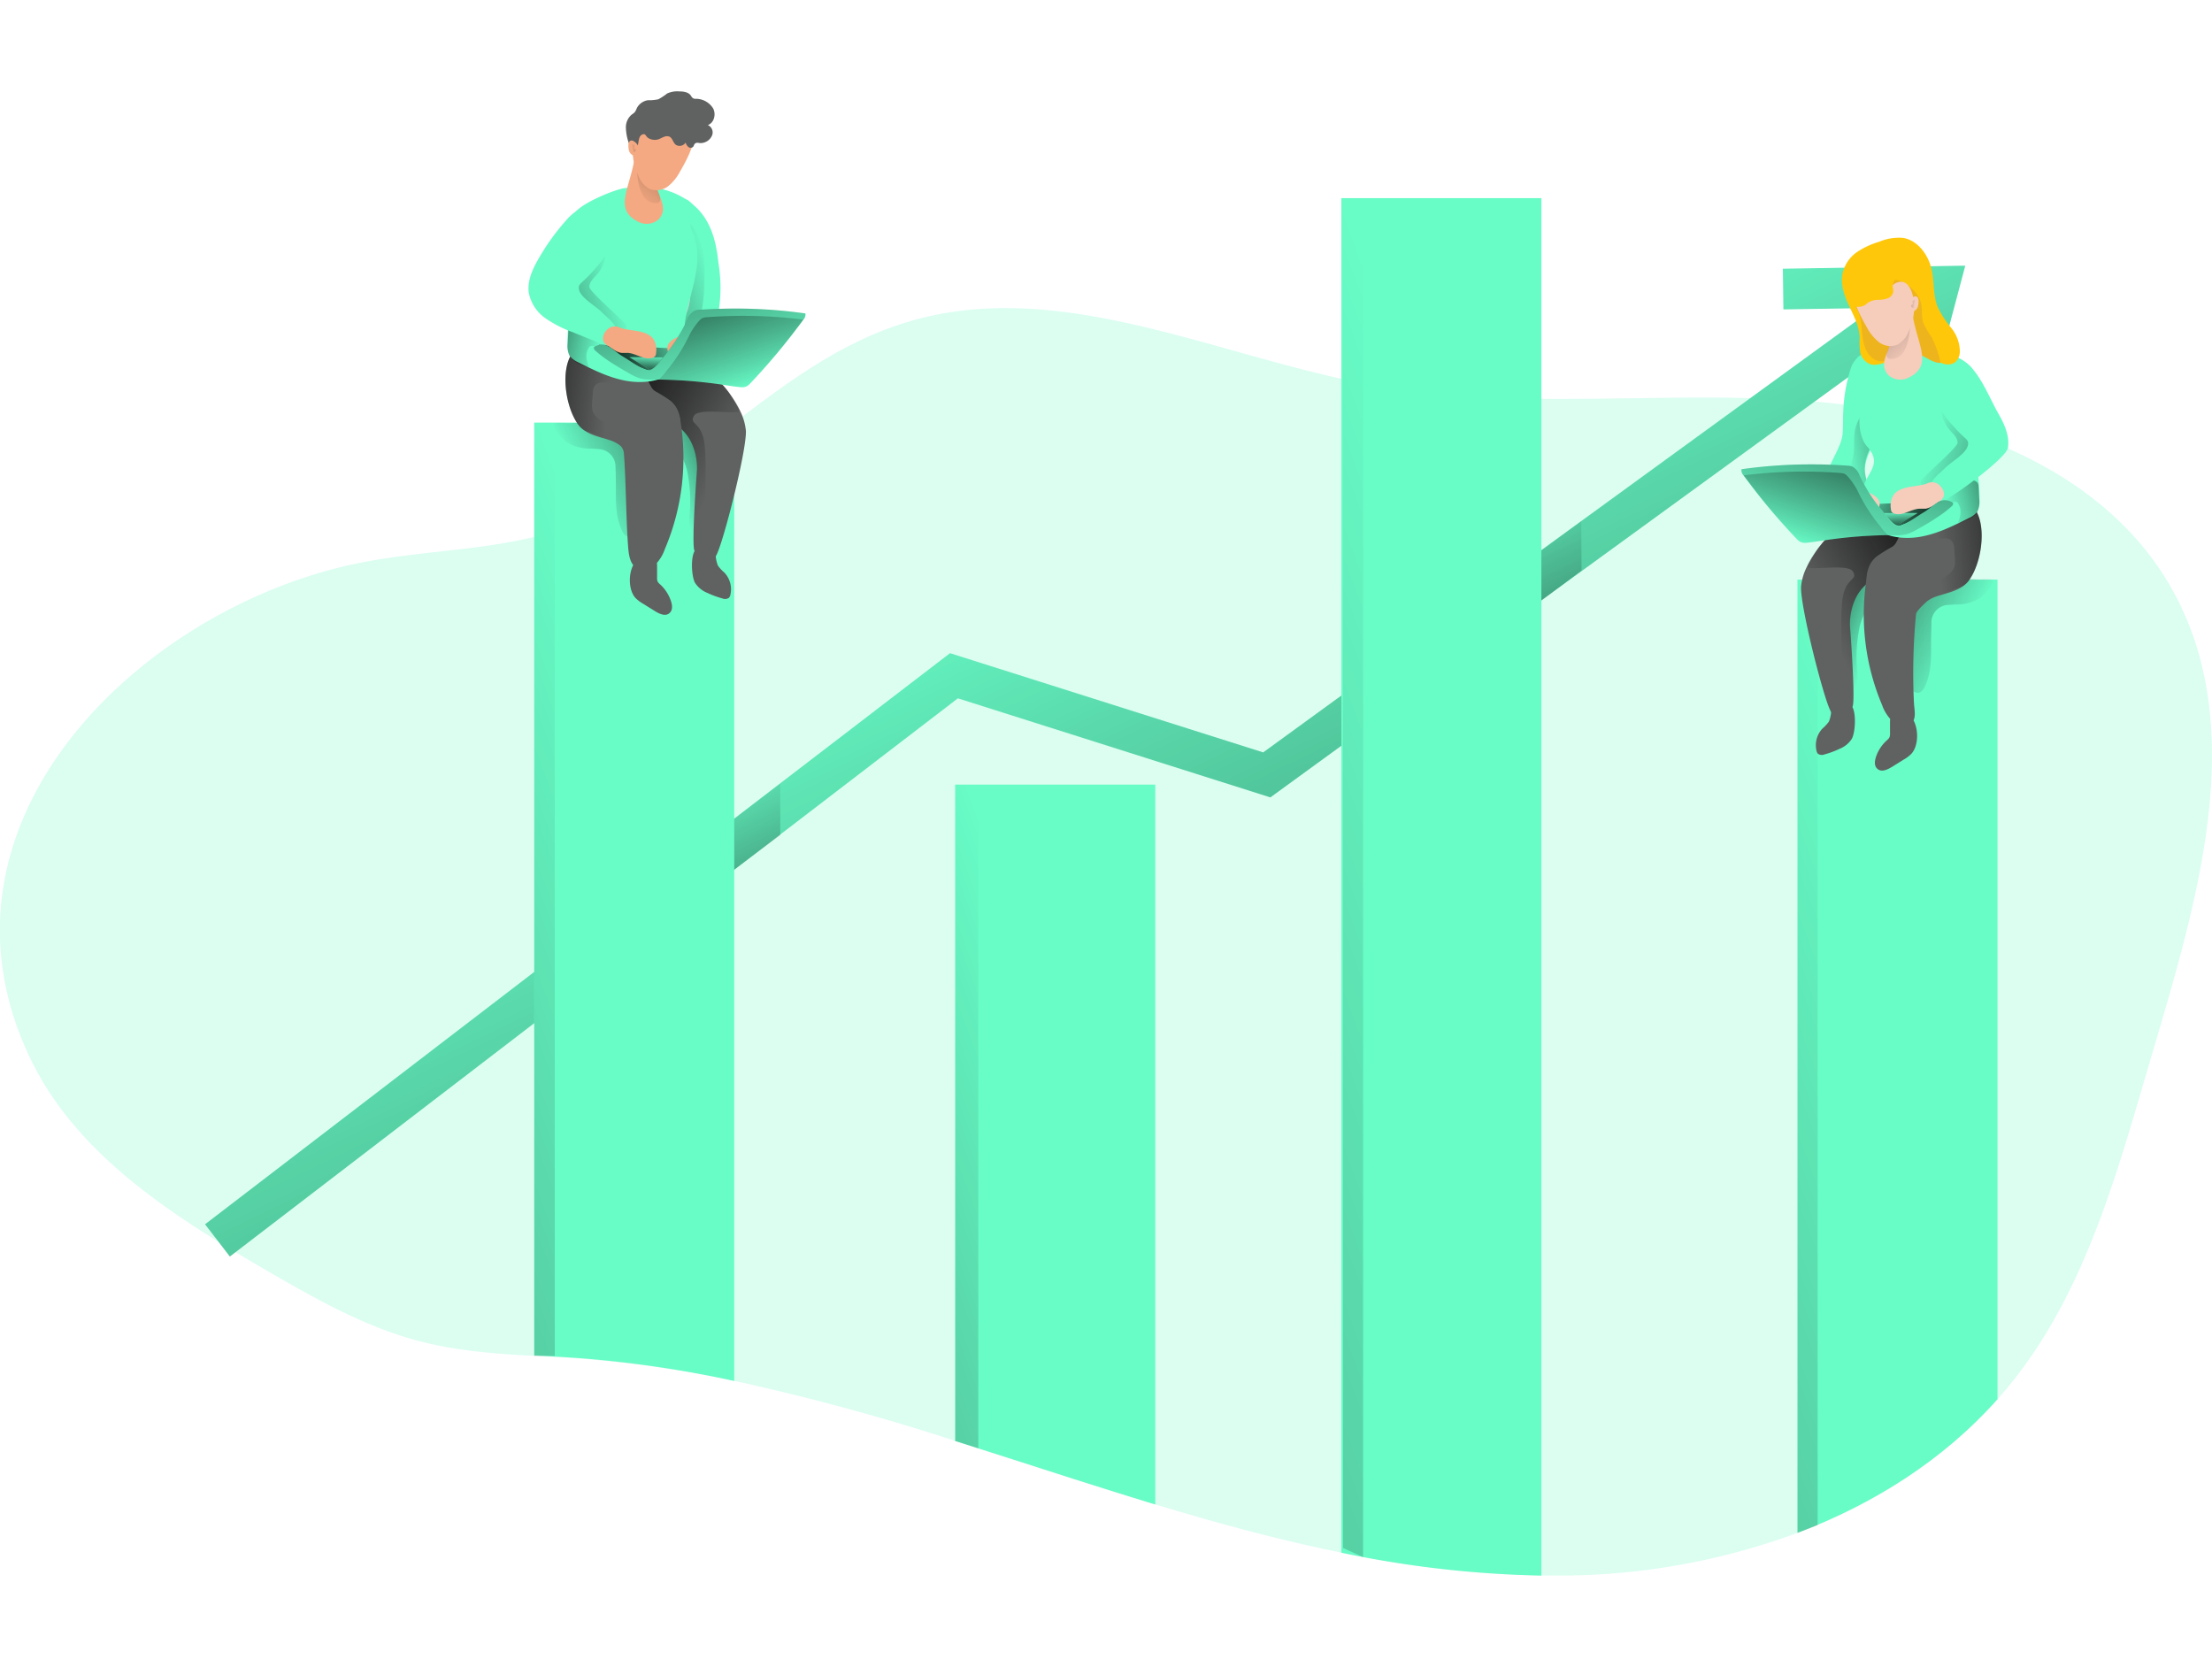 <svg id="Layer_1" data-name="Layer 1" xmlns="http://www.w3.org/2000/svg" xmlns:xlink="http://www.w3.org/1999/xlink" viewBox="0 0 504.26 338.3" width="406" height="306" class="illustration"><defs><linearGradient id="linear-gradient" x1="224.56" y1="101.33" x2="394.18" y2="455.34" gradientUnits="userSpaceOnUse"><stop offset="0" stop-color="#010101" stop-opacity="0"></stop><stop offset="0.95" stop-color="#010101"></stop></linearGradient><linearGradient id="linear-gradient-2" x1="162.17" y1="159.44" x2="205.26" y2="249.39" xlink:href="#linear-gradient"></linearGradient><linearGradient id="linear-gradient-3" x1="344.96" y1="99.71" x2="386.86" y2="187.17" xlink:href="#linear-gradient"></linearGradient><linearGradient id="linear-gradient-4" x1="212.11" y1="103.46" x2="173.18" y2="123.46" gradientTransform="translate(-24.69 -12.9) rotate(9.05)" xlink:href="#linear-gradient"></linearGradient><linearGradient id="linear-gradient-5" x1="158.91" y1="169.41" x2="181.86" y2="159.84" xlink:href="#linear-gradient"></linearGradient><linearGradient id="linear-gradient-6" x1="138.32" y1="169.9" x2="183.33" y2="147.83" xlink:href="#linear-gradient"></linearGradient><linearGradient id="linear-gradient-7" x1="170.03" y1="167.31" x2="135.68" y2="148.39" xlink:href="#linear-gradient"></linearGradient><linearGradient id="linear-gradient-8" x1="144.6" y1="150.81" x2="116.44" y2="147.87" xlink:href="#linear-gradient"></linearGradient><linearGradient id="linear-gradient-9" x1="146.37" y1="123.34" x2="106.65" y2="136.24" xlink:href="#linear-gradient"></linearGradient><linearGradient id="linear-gradient-10" x1="142.61" y1="138.94" x2="119.49" y2="133.57" xlink:href="#linear-gradient"></linearGradient><linearGradient id="linear-gradient-11" x1="163.72" y1="134.03" x2="142.27" y2="143.67" xlink:href="#linear-gradient"></linearGradient><linearGradient id="linear-gradient-12" x1="153.19" y1="139.94" x2="152.81" y2="145.65" xlink:href="#linear-gradient"></linearGradient><linearGradient id="linear-gradient-13" x1="150.37" y1="104.75" x2="178.25" y2="70.78" xlink:href="#linear-gradient"></linearGradient><linearGradient id="linear-gradient-14" x1="170.35" y1="149.59" x2="147.03" y2="79.4" xlink:href="#linear-gradient"></linearGradient><linearGradient id="linear-gradient-15" x1="175.48" y1="147.84" x2="154.68" y2="85.22" xlink:href="#linear-gradient"></linearGradient><linearGradient id="linear-gradient-16" x1="149.9" y1="92.89" x2="155.2" y2="92.16" xlink:href="#linear-gradient"></linearGradient><linearGradient id="linear-gradient-17" x1="157.71" y1="169.56" x2="-274.59" y2="328.74" xlink:href="#linear-gradient"></linearGradient><linearGradient id="linear-gradient-18" x1="245.1" y1="224.53" x2="-69.42" y2="340.34" xlink:href="#linear-gradient"></linearGradient><linearGradient id="linear-gradient-19" x1="356.56" y1="161.32" x2="-258.32" y2="387.73" xlink:href="#linear-gradient"></linearGradient><linearGradient id="linear-gradient-20" x1="446.02" y1="206.64" x2="5.49" y2="368.84" xlink:href="#linear-gradient"></linearGradient><linearGradient id="linear-gradient-21" x1="426.62" y1="161.76" x2="453.81" y2="157.27" xlink:href="#linear-gradient"></linearGradient><linearGradient id="linear-gradient-22" x1="-110.06" y1="204.93" x2="-87.12" y2="195.37" gradientTransform="matrix(-1, 0, 0, 1, 323.34, 0)" xlink:href="#linear-gradient"></linearGradient><linearGradient id="linear-gradient-23" x1="-130.66" y1="205.42" x2="-85.65" y2="183.35" gradientTransform="matrix(-1, 0, 0, 1, 323.34, 0)" xlink:href="#linear-gradient"></linearGradient><linearGradient id="linear-gradient-24" x1="-98.95" y1="202.83" x2="-133.3" y2="183.92" gradientTransform="matrix(-1, 0, 0, 1, 323.34, 0)" xlink:href="#linear-gradient"></linearGradient><linearGradient id="linear-gradient-25" x1="-124.38" y1="186.33" x2="-152.54" y2="183.4" gradientTransform="matrix(-1, 0, 0, 1, 323.34, 0)" xlink:href="#linear-gradient"></linearGradient><linearGradient id="linear-gradient-26" x1="-122.61" y1="158.87" x2="-162.33" y2="171.77" gradientTransform="matrix(-1, 0, 0, 1, 323.34, 0)" xlink:href="#linear-gradient"></linearGradient><linearGradient id="linear-gradient-27" x1="-126.37" y1="174.46" x2="-149.49" y2="169.1" gradientTransform="matrix(-1, 0, 0, 1, 323.34, 0)" xlink:href="#linear-gradient"></linearGradient><linearGradient id="linear-gradient-28" x1="-105.26" y1="169.55" x2="-126.71" y2="179.19" gradientTransform="matrix(-1, 0, 0, 1, 323.34, 0)" xlink:href="#linear-gradient"></linearGradient><linearGradient id="linear-gradient-29" x1="-115.79" y1="175.46" x2="-116.17" y2="181.17" gradientTransform="matrix(-1, 0, 0, 1, 323.34, 0)" xlink:href="#linear-gradient"></linearGradient><linearGradient id="linear-gradient-30" x1="-118.61" y1="140.28" x2="-90.73" y2="106.3" gradientTransform="matrix(-1, 0, 0, 1, 323.34, 0)" xlink:href="#linear-gradient"></linearGradient><linearGradient id="linear-gradient-31" x1="-98.63" y1="185.12" x2="-121.95" y2="114.93" gradientTransform="matrix(-1, 0, 0, 1, 323.34, 0)" xlink:href="#linear-gradient"></linearGradient><linearGradient id="linear-gradient-32" x1="-93.5" y1="183.36" x2="-114.3" y2="120.75" gradientTransform="matrix(-1, 0, 0, 1, 323.34, 0)" xlink:href="#linear-gradient"></linearGradient><linearGradient id="linear-gradient-33" x1="-119.08" y1="128.42" x2="-113.78" y2="127.68" gradientTransform="matrix(-1, 0, 0, 1, 323.34, 0)" xlink:href="#linear-gradient"></linearGradient></defs><title>Career 3</title><path d="M496.71,298.53c-7.69,26-14.68,53.14-31.33,74.58-1.33,1.73-2.72,3.39-4.17,5C448.92,391.92,433,402,415.61,408.57a156.66,156.66,0,0,1-52.27,9.73c-2,0-4.07,0-6.11,0a243.16,243.16,0,0,1-45.6-5.22c-14.27-2.9-28.42-6.76-42.42-11q-9.36-2.87-18.62-5.83c-9-2.88-18-5.81-27-8.65a520.51,520.51,0,0,0-50.39-13.69,263.07,263.07,0,0,0-34.48-5c-3.67-.28-7.41-.47-11.12-.68-8.59-.47-17.14-1.09-25.48-3.19-12.67-3.18-24.19-9.73-35.5-16.28-21.13-12.29-43.19-26.16-53.81-48.22-26-54.06,25.39-103.06,74.94-113.07,13.44-2.69,26.85-2.78,39.85-5.93a70.35,70.35,0,0,0,12.7-4.35c9.89-4.52,18.66-10.82,27.31-17.37,14.09-10.69,27.74-22,45-27.24,32.31-9.86,65.74,5.5,99,12.91,3,.68,6,1.27,9,1.79a223.23,223.23,0,0,0,36.61,2.78c20.26.19,40.68-1.05,60.92.5,32.47,2.5,67.34,14.76,83.07,43.28C518.58,225.29,506.87,264.06,496.71,298.53Z" transform="translate(-5.85 -80.02)" fill="#68fcc7" opacity="0.24" style="isolation: isolate;"></path><polygon points="448.01 39.7 446.04 47.12 437.67 78.66 428.68 76.31 434.08 55.83 289.6 160.89 218.36 138.31 52.4 265.56 46.75 258.21 216.57 128.02 287.96 150.64 427.29 49.31 406.56 49.65 406.43 40.38 447.02 39.7 448.01 39.7" fill="#68fcc7"></polygon><polygon points="448.01 39.7 446.04 47.12 437.67 78.66 428.68 76.31 434.08 55.83 289.6 160.89 218.36 138.31 52.4 265.56 46.75 258.21 216.57 128.02 287.96 150.64 427.29 49.31 406.56 49.65 406.43 40.38 447.02 39.7 448.01 39.7" fill="url(#linear-gradient)"></polygon><polygon points="177.85 157.74 177.88 169.47 157.73 184.62 162.38 169.63 177.85 157.74" fill="url(#linear-gradient-2)"></polygon><polygon points="360.47 97.93 360.54 109.16 340.39 124.31 345.05 109.33 360.47 97.93" fill="url(#linear-gradient-3)"></polygon><path d="M173.23,155.48V373.94a260,260,0,0,0-34.48-5.14c-3.67-.28-7.41-.47-11.12-.69V155.48Z" transform="translate(-5.85 -80.02)" fill="#68fcc7"></path><path d="M269.21,238V402.11q-9.36-2.87-18.62-5.83c-9-2.88-18-5.81-27-8.65V238Z" transform="translate(-5.85 -80.02)" fill="#68fcc7"></path><path d="M357.23,104.31v314a243.16,243.16,0,0,1-45.6-5.22V104.31Z" transform="translate(-5.85 -80.02)" fill="#68fcc7"></path><path d="M461.21,191.27V378.11C448.92,391.92,433,402,415.61,408.57V191.27Z" transform="translate(-5.85 -80.02)" fill="#68fcc7"></path><path d="M164.17,106.07c4.67,4.13,5.11,10.41,5.5,13.28a34.06,34.06,0,0,1,0,10.76,18,18,0,0,1-4.78,9.5,1.92,1.92,0,0,1-.7.5,2,2,0,0,1-1.7-.56,5.65,5.65,0,0,1-1.91-2c-1-2.08.63-4.35,1.56-6.45,2-4.42.91-9.54-.49-14.16-.64-2.11-2.66-12.7.17-12.38C162.76,104.66,162.74,104.81,164.17,106.07Z" transform="translate(-5.85 -80.02)" fill="#68fcc7"></path><path d="M163.05,109.87c4,4.81,3.41,11.09,3.34,14a34,34,0,0,1-1.73,10.61,18,18,0,0,1-6.22,8.64,1.86,1.86,0,0,1-.77.38,2,2,0,0,1-1.59-.82,5.67,5.67,0,0,1-1.57-2.28c-.63-2.21,1.31-4.21,2.56-6.13,2.62-4.05,2.4-9.28,1.74-14.06-.3-2.18-.63-13,2.11-12.2C161.87,108.25,161.83,108.39,163.05,109.87Z" transform="translate(-5.85 -80.02)" fill="url(#linear-gradient-4)"></path><path d="M163,177c-.07,1.31-.14,2.75.66,3.8,2.07-1.24,2.69-3.92,3-6.31a52.4,52.4,0,0,0-.4-14.26,6.33,6.33,0,0,0-.65-2.18,5.85,5.85,0,0,0-2.71-2.16,4.45,4.45,0,0,0-2.15-.56,1.81,1.81,0,0,0-1.69,1.23,2.94,2.94,0,0,0,.15,1.37,19.26,19.26,0,0,0,1.62,4.59,13.23,13.23,0,0,1,1.63,3.8A33.89,33.89,0,0,1,163,177Z" transform="translate(-5.85 -80.02)" fill="url(#linear-gradient-5)"></path><path d="M134.72,159.71a9.91,9.91,0,0,0,5.48,1.69c.71,0,1.42.07,2.14.11a4,4,0,0,1,3.82,3.8q.09,2.22.09,4.44c0,3.54-.13,7.24,1.43,10.42.33.66.85,1.37,1.59,1.38a1.7,1.7,0,0,0,1.08-.44,5.45,5.45,0,0,0,1.86-3.08,14.94,14.94,0,0,0,.32-3.66c0-4.69-.41-9.48-2.24-13.8a9.41,9.41,0,0,0-.71-1.42,8.27,8.27,0,0,0-5.08-3.38,20.19,20.19,0,0,0-6.21-.33c-1,.07-2,.15-3,.2-.55,0-2.62-.28-3,0C131.51,156.32,134.14,159.26,134.72,159.71Z" transform="translate(-5.85 -80.02)" fill="url(#linear-gradient-6)"></path><path d="M175.89,157.35c.21,4.67-5.75,27.87-7,28.73-1.08.74-3-.24-4.14-.92l-.52-.38c-.87-.64.52-18.47.52-18.47s.44-6.05-3.8-9.58c-4.72-3.92-10.13-7.53-9.76-10.31a1.82,1.82,0,0,1,.5-1.12c2.38-2.84,15.91-.68,18.75,1.42l.15.1a.1.1,0,0,1,0,.06c.07.06.16.18.31.34s.56.68.93,1.14a34.79,34.79,0,0,1,2.69,4.36A12.81,12.81,0,0,1,175.89,157.35Z" transform="translate(-5.85 -80.02)" fill="#606161"></path><path d="M174.5,152.72c0,1.2-9.3-.81-10.44,1.2s1.39,1.21,2.28,5.66,0,22.83-1,24.77a2.27,2.27,0,0,1-.65.81l-.52-.38c-.87-.64.52-18.47.52-18.47s.44-6.05-3.8-9.58c0,0,.65-4-2.28-6.3a35.29,35.29,0,0,0-7.48-4,36.54,36.54,0,0,1,10.94-1.73,21.87,21.87,0,0,1,8.31,2l.15.1a.1.1,0,0,1,0,.06c.07.06.16.18.31.34s.56.68.93,1.14C173,149.88,174.5,152,174.5,152.72Z" transform="translate(-5.85 -80.02)" fill="url(#linear-gradient-7)"></path><path d="M157.41,184.32a9.46,9.46,0,0,1-2.34,3.71,3.65,3.65,0,0,1-4.11.59c-1.46-.9-1.73-2.82-1.89-4.48-.49-5.81-.52-15.91-1-21.72a2.56,2.56,0,0,0-.83-1.7l0,0a7.74,7.74,0,0,0-2.47-1.27c-1.76-.59-4-1-5.6-2.13a5.41,5.41,0,0,1-1.51-1.39c-2.9-4-4-12.08-1.57-15.94a4.17,4.17,0,0,1,3.18-2.16c4.2-.53,11.77,2.22,13.53,6a18.37,18.37,0,0,0,1.6,3.68c1.4,1.94,4.14,2.53,5.5,4.51a8.24,8.24,0,0,1,1.12,3.4A53,53,0,0,1,157.41,184.32Z" transform="translate(-5.85 -80.02)" fill="#606161"></path><path d="M148,159.33a2,2,0,0,1-.06,1.79c-.25-.12-.46-.28-.71-.4l0,0c-.81-.43-1.64-.87-2.47-1.27-1.18-.52-2.41-1-3.65-1.45-.65-.22-1.3-.43-1.95-.68a5.41,5.41,0,0,1-1.51-1.39c-2.9-4-4-12.08-1.57-15.94a19.34,19.34,0,0,1,6.76,2.25c1.27.62,2.53,1.21,3.74,1.92.8.46,2.44,1.14,1.17,2-1.73,1.2-5-.93-6.36,1a3,3,0,0,0-.37,1.45c-.06.74-.13,1.51-.19,2.29a5.59,5.59,0,0,0,.13,2,4.56,4.56,0,0,0,1.79,2,46.07,46.07,0,0,1,4.14,2.88A4.67,4.67,0,0,1,148,159.33Z" transform="translate(-5.85 -80.02)" fill="url(#linear-gradient-8)"></path><path d="M150.76,195.5a8.75,8.75,0,0,0,1.73,1.29l2.7,1.68c1,.61,2.26,1.2,3.17.52s.76-1.87.44-2.84a9,9,0,0,0-2.45-3.78,2.36,2.36,0,0,1-.59-.67,2.16,2.16,0,0,1-.12-.88l0-2.78c0-2.81-3.87-2.31-5.09-.64C149.06,189.45,149,193.62,150.76,195.5Z" transform="translate(-5.85 -80.02)" fill="#606161"></path><path d="M164.29,192a6,6,0,0,0,2.8,2.29,20.05,20.05,0,0,0,3.42,1.26,1.58,1.58,0,0,0,1.49-.12,1.43,1.43,0,0,0,.36-.74,5.53,5.53,0,0,0-1.36-5,9.07,9.07,0,0,1-1.49-1.61A7.45,7.45,0,0,1,169,185c-.22-2.32-3.92-1.72-4.82-.21S163.5,190.57,164.29,192Z" transform="translate(-5.85 -80.02)" fill="#606161"></path><path d="M135.19,137.71a4.65,4.65,0,0,0,.65,2.71,5,5,0,0,0,1.84,1.31c3.44,1.73,6.94,3.48,10.72,4.19s7.95.27,11-2a6.64,6.64,0,0,0,2.41-3.18c.49-1.56.16-3.24.08-4.88-.21-4.07,1.15-8,2.1-12s1.45-8.32-.35-12c-1.42-2.88,1.63-5.3-1.06-7.06-3.78-2.48-8.22-3.68-14.41-2.76-2.4.36-10.59,3.73-11.47,6s1.7,4.56,1.4,7C137.18,122.42,135.19,130.2,135.19,137.71Z" transform="translate(-5.85 -80.02)" fill="#68fcc7"></path><path d="M140.21,124.53c0-1.14,1-2,1.76-2.84a8.23,8.23,0,0,0,1.95-5.84c-.07-1.2-.87-2.69-2-2.44a2.16,2.16,0,0,0-.77.39,14.06,14.06,0,0,0-5.56,7.75,7.4,7.4,0,0,0-.24,3.46,8,8,0,0,0,2.55,3.92,21.61,21.61,0,0,0,8,4.8c.79.26,3.22,1.06,2.68-.47C148.25,132.4,140.17,125.64,140.21,124.53Z" transform="translate(-5.85 -80.02)" fill="url(#linear-gradient-9)"></path><path d="M140.09,138.4a.9.9,0,0,1,.31-.33A1.05,1.05,0,0,1,141,138a19.14,19.14,0,0,0,3.55,0,2.3,2.3,0,0,0,1.07-.28.84.84,0,0,0,.36-1c-.16-.35-.59-.46-1-.55a15.71,15.71,0,0,1-3.76-1.38,20,20,0,0,0-3.26-1.58c-.9-.26-2.14-.16-2.45.73a2,2,0,0,0-.1.64l-.13,2.7a5.73,5.73,0,0,0,.37,2.94,5.81,5.81,0,0,0,3.24,2.33,1.87,1.87,0,0,0,1.22.18C139.54,141.36,139.17,139.84,140.09,138.4Z" transform="translate(-5.85 -80.02)" fill="url(#linear-gradient-10)"></path><path d="M142.37,137.76l15.64.74.78.24s-1.52,5.22-4.3,5S142.37,137.76,142.37,137.76Z" transform="translate(-5.85 -80.02)" fill="url(#linear-gradient-11)"></path><path d="M149.33,140.56l7.63.05s-1.62,2.66-3,2.81Z" transform="translate(-5.85 -80.02)" fill="#68fcc7"></path><path d="M149.33,140.56l7.63.05s-1.62,2.66-3,2.81Z" transform="translate(-5.85 -80.02)" fill="url(#linear-gradient-12)"></path><path d="M135.24,109a52.31,52.31,0,0,0-6.71,9.28c-1.34,2.35-2.53,5-2.12,7.67a9.25,9.25,0,0,0,3.8,5.75,27.14,27.14,0,0,0,6.28,3.2l6.61,2.68a3.73,3.73,0,0,0,1.56.38c1.69-.09,2.39-2.41,1.7-3.95s-2.18-2.53-3.35-3.74-4.59-3.13-5.1-4.92a2,2,0,0,1-.07-1,2.12,2.12,0,0,1,.67-.85c3.68-3.38,8.79-9.36,7.75-14.45C145,102.74,138.13,105.78,135.24,109Z" transform="translate(-5.85 -80.02)" fill="#68fcc7"></path><path d="M151.34,109.69a4.15,4.15,0,0,0,4.5-.41,3.37,3.37,0,0,0,1.11-2c.33-2.21-1.54-4.27-1.37-6.5.08-1.12.66-2.25.26-3.29-.33-.89-5.3-2.34-5.48-1.4C149.09,102.66,145.92,107,151.34,109.69Z" transform="translate(-5.85 -80.02)" fill="#f4a982"></path><path d="M151.07,96.39s-.52,9.68,4.7,9c0,0,.82-.11.57-1.31s-1.25-2.42-1.2-3.48S151.07,96.39,151.07,96.39Z" transform="translate(-5.85 -80.02)" fill="url(#linear-gradient-13)"></path><path d="M164.09,90.38c-.31,2.78-2.1,5.93-3.22,7.87a10.62,10.62,0,0,1-2.75,3.37,4.37,4.37,0,0,1-4.14.62,5.7,5.7,0,0,1-2.59-3,13.38,13.38,0,0,1-1.3-6.18c.13-2.22,1.18-6.45,4.33-4.85.65.34,1.08,1,1.7,1.36a2.86,2.86,0,0,0,2.93.16c.34-.19.71-.47,1.08-.34a1.42,1.42,0,0,1,.47.31,2.24,2.24,0,0,0,2.65,0A1.28,1.28,0,0,0,164.09,90.38Z" transform="translate(-5.85 -80.02)" fill="#f4a982"></path><path d="M154.88,136.56a4.85,4.85,0,0,1,.53,3.1,1.43,1.43,0,0,1-.15.59,1.14,1.14,0,0,1-.63.44c-1.86.64-3.73-1-5.7-1.11a14.42,14.42,0,0,1-1.47,0,4.52,4.52,0,0,1-1.73-.75c-.57-.35-1.12-.72-1.66-1.11-1.32-.95-.75-2.65.33-3.56a2.49,2.49,0,0,1,2.87-.28C149.57,134.67,153.39,134.28,154.88,136.56Z" transform="translate(-5.85 -80.02)" fill="#f4a982"></path><path d="M166.61,136.89a1.25,1.25,0,0,1,.45.49,1.19,1.19,0,0,1,.05.65,7.4,7.4,0,0,1-1.36,3.52,2,2,0,0,1-1.27.95c-1,.14-1.66-.86-2.56-1.23s-2.09-.06-2.93-.62a2.74,2.74,0,0,1-1-2.15c-.11-1.61,2.42-2.7,3.79-3C163.42,135.05,165.34,136,166.61,136.89Z" transform="translate(-5.85 -80.02)" fill="#f4a982"></path><path d="M162.56,132a3.72,3.72,0,0,1,1.65-2,3.16,3.16,0,0,1,1.06-.19,112,112,0,0,1,24.21.8A1.68,1.68,0,0,1,189,132a149.06,149.06,0,0,1-12.11,14.54,3.23,3.23,0,0,1-.93.72,3,3,0,0,1-1.51.12c-1.3-.13-2.58-.34-3.87-.54a106.94,106.94,0,0,0-15.37-1.18,12.07,12.07,0,0,1-3.55-.34,11.43,11.43,0,0,1-2.4-1.13,43.35,43.35,0,0,1-7.67-5.14c-.18-.16-.38-.37-.34-.61s.28-.38.5-.47c2.53-1,3.74,1.05,6.08,2.42,1.43.85,3.83,2.63,5.41,3.1s3.21-2.19,4.05-3.21A36.75,36.75,0,0,0,162.56,132Z" transform="translate(-5.85 -80.02)" fill="#68fcc7"></path><path d="M189,132c-.44.55-.87,1.14-1.3,1.7a130.87,130.87,0,0,1-10.81,12.82,3.61,3.61,0,0,1-.93.74,3.65,3.65,0,0,1-1.51.12c-1.3-.12-2.6-.37-3.9-.55A98,98,0,0,0,156,145.67a7.13,7.13,0,0,0-.8,0c-.49,0-1,0-1.45,0a7.85,7.85,0,0,1-2.1-.31,11.78,11.78,0,0,1-2.41-1.14c-1.73-1-3.49-2-5.13-3.15a22.06,22.06,0,0,1-2.53-2,.74.74,0,0,1-.34-.62c0-.24.27-.37.49-.46,2.53-1,3.28.65,5.6,2,1.42.84,4.33,3,5.9,3.48s3.21-2.18,4-3.2a37.41,37.41,0,0,0,5.31-8.28,3.62,3.62,0,0,1,1.64-2,3,3,0,0,1,1-.22,115.4,115.4,0,0,1,24.22.81A1.73,1.73,0,0,1,189,132Z" transform="translate(-5.85 -80.02)" fill="url(#linear-gradient-14)"></path><path d="M189,132a167.84,167.84,0,0,1-12.1,14.53,3.61,3.61,0,0,1-.93.74,3.65,3.65,0,0,1-1.51.12c-1.3-.12-2.6-.37-3.9-.55A98,98,0,0,0,156,145.67a10.88,10.88,0,0,0,1.79-2,38.44,38.44,0,0,0,5.29-8.28c.37-.81,2.09-3.41,2.93-3.75a3.87,3.87,0,0,1,1.05-.19A110.06,110.06,0,0,1,189,132Z" transform="translate(-5.85 -80.02)" fill="url(#linear-gradient-15)"></path><path d="M167.21,87.65c1.45-.49,1.94-2.53,1.17-3.86a4.64,4.64,0,0,0-3.86-2.13,1.08,1.08,0,0,1-.77-.19,1.93,1.93,0,0,1-.38-.49c-.52-.83-1.66-1-2.65-1a5.55,5.55,0,0,0-2.78.47,14.2,14.2,0,0,1-2,1.32,10.06,10.06,0,0,1-2.41.22,3.44,3.44,0,0,0-2.5,1.79,3.74,3.74,0,0,1-.53,1,6.89,6.89,0,0,1-.65.49,3.77,3.77,0,0,0-1.32,2.91,11.46,11.46,0,0,0,.55,3.24,1.24,1.24,0,0,0,.28.56c.34.28,1.5,1.13,1.72.76.43-.77.21-2.46,1.1-2.89s.79.34,1.47.77a2.85,2.85,0,0,0,2.38.25c.4-.16.78-.37,1.18-.53a1.68,1.68,0,0,1,1.23-.06c.74.34.84,1.39,1.49,1.88a1.64,1.64,0,0,0,2.22-.52,1.93,1.93,0,0,0,.62,1,.81.81,0,0,0,1.11-.06c.15-.19.19-.5.37-.68a1,1,0,0,1,.68-.22,2.6,2.6,0,0,0,1.27,0,2.85,2.85,0,0,0,2-1.73A1.83,1.83,0,0,0,167.21,87.65Z" transform="translate(-5.85 -80.02)" fill="#606161"></path><path d="M150.16,91.25a.77.77,0,0,0-.42-.08.69.69,0,0,0-.51.4,1.54,1.54,0,0,0-.13.67,4.27,4.27,0,0,0,.09,1,1.69,1.69,0,0,0,1.12,1.37,1.11,1.11,0,0,0,1.27-.77A2.58,2.58,0,0,0,150.16,91.25Z" transform="translate(-5.85 -80.02)" fill="#f4a982"></path><path d="M150.45,93c-.1-.18,0-.39,0-.59s-.27-.38-.55-.5c0,0-.06,0-.08.06a1.56,1.56,0,0,0-.13,1.3,1,1,0,0,0,.22.43.52.52,0,0,0,.45.16.6.6,0,0,0,.4-.43C150.81,93.09,150.58,93.21,150.45,93Z" transform="translate(-5.85 -80.02)" fill="url(#linear-gradient-16)"></path><rect x="121.79" y="75.65" width="4.68" height="212.56" fill="url(#linear-gradient-17)"></rect><polygon points="217.77 307.6 223.02 309.29 223.02 157.96 217.77 157.96 217.77 307.6" fill="url(#linear-gradient-18)"></polygon><polygon points="306.17 331.99 310.74 334.08 310.74 23.99 306.17 23.99 306.17 331.99" fill="url(#linear-gradient-19)"></polygon><polygon points="409.78 328.55 414.36 326.8 414.36 111.41 409.78 111.41 409.78 328.55" fill="url(#linear-gradient-20)"></polygon><path d="M427.71,143.27c-2.29,7.43-1.47,12.24-1.85,15.11-.48,3.57-4.7,8.53-4,12.07s3.06,2.15,5.62,4.68a1.84,1.84,0,0,0,.71.5,2,2,0,0,0,1.69-.55,5.64,5.64,0,0,0,1.91-2c1-2.08.71-1.86-.22-4-2-4.42,1.57-8.16,3-12.78.64-2.11-1.15-16.57-4-16.26C429.56,140.18,428.27,141.44,427.71,143.27Z" transform="translate(-5.85 -80.02)" fill="#68fcc7"></path><path d="M427.85,167.65a7.29,7.29,0,0,1-.05-2.42c.11-.6.32-1.17.45-1.76.47-2,.1-4.1.45-6.12a8.77,8.77,0,0,1,3.44-5.49c.77,2.7,1.53,5.63.57,8.27-.29.77-.71,1.49-1,2.24a9.47,9.47,0,0,0-.77,3.67c0,.88.54,2.31.21,3.14C430.18,171.55,428.09,169.18,427.85,167.65Z" transform="translate(-5.85 -80.02)" fill="url(#linear-gradient-21)"></path><path d="M429.27,212.56a5.62,5.62,0,0,1-.65,3.79c-2.07-1.23-2.7-3.91-3-6.31a52.41,52.41,0,0,1,.39-14.26,6.34,6.34,0,0,1,.66-2.18,5.85,5.85,0,0,1,2.71-2.15,4.54,4.54,0,0,1,2.14-.57,1.81,1.81,0,0,1,1.69,1.24,2.65,2.65,0,0,1-.15,1.36,19.06,19.06,0,0,1-1.62,4.6,12.88,12.88,0,0,0-1.62,3.79A34,34,0,0,0,429.27,212.56Z" transform="translate(-5.85 -80.02)" fill="url(#linear-gradient-22)"></path><path d="M457.59,195.24a9.87,9.87,0,0,1-5.47,1.69c-.71,0-1.43.07-2.14.1a4,4,0,0,0-3.83,3.8c0,1.48-.08,3-.08,4.44,0,3.54.12,7.24-1.44,10.42-.32.67-.85,1.38-1.59,1.39a1.81,1.81,0,0,1-1.07-.44,5.58,5.58,0,0,1-1.87-3.09,14.42,14.42,0,0,1-.31-3.65c0-4.69.41-9.48,2.23-13.8a10.63,10.63,0,0,1,.72-1.43,8.26,8.26,0,0,1,5.07-3.38A20.25,20.25,0,0,1,454,191c1,.06,2,.14,3,.19.56,0,2.62-.28,3,0C460.8,191.84,458.18,194.78,457.59,195.24Z" transform="translate(-5.85 -80.02)" fill="url(#linear-gradient-23)"></path><path d="M416.43,192.88c-.22,4.66,5.74,27.86,7,28.73,1.08.74,3-.25,4.14-.93.22-.15.37-.28.53-.37.86-.65-.53-18.47-.53-18.47s-.43-6.06,3.8-9.58c4.73-3.92,10.13-7.54,9.76-10.32a1.8,1.8,0,0,0-.49-1.11c-2.38-2.84-15.91-.68-18.75,1.42l-.16.09a.1.1,0,0,0,0,.06,3.38,3.38,0,0,1-.31.34c-.21.28-.55.68-.92,1.15a32.42,32.42,0,0,0-2.69,4.35A12.67,12.67,0,0,0,416.43,192.88Z" transform="translate(-5.85 -80.02)" fill="#606161"></path><path d="M417.82,188.24c0,1.21,9.3-.8,10.44,1.21s-1.39,1.2-2.29,5.65,0,22.83,1,24.78a2.34,2.34,0,0,0,.65.8c.22-.15.37-.28.53-.37.86-.65-.53-18.47-.53-18.47s-.43-6.06,3.8-9.58c0,0-.65-4,2.29-6.3a35.52,35.52,0,0,1,7.47-4,36.87,36.87,0,0,0-10.93-1.73,21.94,21.94,0,0,0-8.31,2l-.16.09a.1.1,0,0,0,0,.06,3.38,3.38,0,0,1-.31.34c-.21.28-.55.68-.92,1.15C419.36,185.4,417.82,187.5,417.82,188.24Z" transform="translate(-5.85 -80.02)" fill="url(#linear-gradient-24)"></path><path d="M434.9,219.85a9.56,9.56,0,0,0,2.35,3.7,3.65,3.65,0,0,0,4.11.59c1.45-.9.92-3,.81-4.66a141.33,141.33,0,0,1,.47-20.36c.06-.71,2-2.44,2.46-2.88l0,0A7.83,7.83,0,0,1,447.6,195c1.76-.59,3.95-1,5.59-2.14a5.28,5.28,0,0,0,1.51-1.39c2.91-4,4-12.07,1.58-15.94a4.22,4.22,0,0,0-3.18-2.16c-4.2-.52-11.77,2.23-13.53,6A19.17,19.17,0,0,1,438,183c-1.39,1.95-4.14,2.53-5.5,4.51a8.13,8.13,0,0,0-1.11,3.4A52.93,52.93,0,0,0,434.9,219.85Z" transform="translate(-5.85 -80.02)" fill="#606161"></path><path d="M444.32,194.85a2.06,2.06,0,0,0,.07,1.8c.24-.13.46-.28.71-.41l0,0c.8-.43,1.64-.86,2.47-1.26,1.17-.53,2.41-1,3.64-1.46.65-.21,1.3-.43,1.95-.68a5.28,5.28,0,0,0,1.51-1.39c2.91-4,4-12.07,1.58-15.94a19.41,19.41,0,0,0-6.77,2.26c-1.26.62-2.53,1.2-3.73,1.91-.81.47-2.44,1.15-1.18,2,1.73,1.21,5-.92,6.37,1a3.09,3.09,0,0,1,.37,1.45c.06.75.12,1.52.18,2.29a5.59,5.59,0,0,1-.12,2,4.64,4.64,0,0,1-1.79,2,44.6,44.6,0,0,0-4.14,2.87A4.67,4.67,0,0,0,444.32,194.85Z" transform="translate(-5.85 -80.02)" fill="url(#linear-gradient-25)"></path><path d="M441.55,231a7.92,7.92,0,0,1-1.73,1.3l-2.7,1.68c-1,.6-2.25,1.2-3.17.52s-.75-1.87-.43-2.85A8.85,8.85,0,0,1,436,227.9a2.34,2.34,0,0,0,.58-.68,2,2,0,0,0,.13-.88l0-2.77c0-2.82,3.87-2.31,5.09-.65C443.25,225,443.31,229.14,441.55,231Z" transform="translate(-5.85 -80.02)" fill="#606161"></path><path d="M428,227.56a5.85,5.85,0,0,1-2.8,2.28,19.78,19.78,0,0,1-3.42,1.27,1.59,1.59,0,0,1-1.49-.13,1.42,1.42,0,0,1-.35-.74,5.54,5.54,0,0,1,1.35-5,9.55,9.55,0,0,0,1.5-1.62,7.54,7.54,0,0,0,.51-3.12c.21-2.33,3.91-1.72,4.81-.22S428.81,226.09,428,227.56Z" transform="translate(-5.85 -80.02)" fill="#606161"></path><path d="M457.12,173.24a4.55,4.55,0,0,1-.65,2.7,4.9,4.9,0,0,1-1.84,1.32c-3.43,1.73-6.93,3.47-10.71,4.19s-8,.27-11-2.06a6.64,6.64,0,0,1-2.42-3.17c-.49-1.57-.16-3.25-.07-4.89.21-4.07,5-6,1.1-10.34-2.73-3-2-9.82-.22-13.48,1.42-2.89-4.27-5.47-1.58-7.24,3.78-2.47,8.22-3.68,14.42-2.75,2.4.35,10.58,3.72,11.47,6s-1.7,4.56-1.4,7C455.14,157.94,457.12,165.72,457.12,173.24Z" transform="translate(-5.85 -80.02)" fill="#68fcc7"></path><path d="M452.11,160.06c0-1.14-1-2-1.76-2.84a8.25,8.25,0,0,1-2-5.84c.08-1.21.87-2.69,2.05-2.44a2.27,2.27,0,0,1,.78.38,14.07,14.07,0,0,1,5.55,7.76,7.1,7.1,0,0,1,.24,3.45,8,8,0,0,1-2.54,3.93,21.63,21.63,0,0,1-8,4.79c-.79.26-3.21,1.07-2.67-.47C444.07,167.93,452.14,161.17,452.11,160.06Z" transform="translate(-5.85 -80.02)" fill="url(#linear-gradient-26)"></path><path d="M452.22,173.92a.82.82,0,0,0-.31-.33,1,1,0,0,0-.6-.05,21,21,0,0,1-3.55,0,2.17,2.17,0,0,1-1.07-.29.81.81,0,0,1-.36-1c.15-.35.59-.47,1-.55a16.32,16.32,0,0,0,3.76-1.38,18.4,18.4,0,0,1,3.25-1.58c.91-.27,2.14-.16,2.46.73a2.23,2.23,0,0,1,.09.63l.14,2.7a5.87,5.87,0,0,1-.37,2.95c-.62,1.21-2,1.81-3.25,2.33a1.9,1.9,0,0,1-1.21.18C452.77,176.88,453.15,175.37,452.22,173.92Z" transform="translate(-5.85 -80.02)" fill="url(#linear-gradient-27)"></path><path d="M450,173.29,434.3,174l-.77.25s1.52,5.22,4.29,5S450,173.29,450,173.29Z" transform="translate(-5.85 -80.02)" fill="url(#linear-gradient-28)"></path><path d="M443,176.09l-7.63,0s1.61,2.67,2.95,2.81Z" transform="translate(-5.85 -80.02)" fill="#68fcc7"></path><path d="M443,176.09l-7.63,0s1.61,2.67,2.95,2.81Z" transform="translate(-5.85 -80.02)" fill="url(#linear-gradient-29)"></path><path d="M455.32,143c2.56,2.83,4.26,7.21,6.15,10.53,1.34,2.35,2.53,5,2.12,7.68-.36,2.33-12.18,11-14.38,11.88a3.89,3.89,0,0,1-1.56.38c-1.68-.09-2.39-2.41-1.69-3.95s2.17-2.54,3.35-3.75,4.58-3.12,5.09-4.92a1.74,1.74,0,0,0,.07-1,2.15,2.15,0,0,0-.67-.86c-3.68-3.38-8.78-9.35-7.74-14.45C447.33,138.27,452.43,139.79,455.32,143Z" transform="translate(-5.85 -80.02)" fill="#68fcc7"></path><path d="M432.28,142.19a3.71,3.71,0,0,1-2.35-2.68,16.82,16.82,0,0,1-.13-3.41c-.1-2.58-1.32-4.89-2.39-7.17s-2-4.83-1.55-7.35a8.15,8.15,0,0,1,3.25-4.93,18.32,18.32,0,0,1,5.11-2.39,11.57,11.57,0,0,1,5.47-.89c3.15.51,5.68,3.61,6.48,7.12.65,2.85.33,6,1.41,8.66a23.64,23.64,0,0,0,3.11,4.78,8.59,8.59,0,0,1,1.94,5.38,3.5,3.5,0,0,1-.82,2.18c-1,1-2.52.86-3.73.25a28.83,28.83,0,0,0-3.55-2c-2.29-.74-4.57.43-6.72,1.21C436.3,141.52,433.84,142.67,432.28,142.19Z" transform="translate(-5.85 -80.02)" fill="#ffc709"></path><path d="M446.2,136a19.7,19.7,0,0,1-1.88-3.23c-.53-1.57-.16-3.34-.64-4.93a7.83,7.83,0,0,0-3.47-4,4,4,0,0,0-2.6-.9,4.65,4.65,0,0,0-1.53.6l-6.81,3.74a1.85,1.85,0,0,0-.48.35c-.44.55,0,1.34.37,2,1,1.76,1,3.87,1.23,5.87s.77,4.17,2.4,5.34a3.18,3.18,0,0,0,4.09-.18,11.4,11.4,0,0,1,.76-.93,3.49,3.49,0,0,1,2.9-.41,16.62,16.62,0,0,1,2.7.57c1.37.44,3.59,2.21,5,1.94A23.45,23.45,0,0,0,446.2,136Z" transform="translate(-5.85 -80.02)" fill="#eeb41e"></path><path d="M441,145.21a4.17,4.17,0,0,1-4.5-.4,3.41,3.41,0,0,1-1.1-2c-.34-2.22,1.53-4.28,1.37-6.51-.08-1.11-.66-2.25-.27-3.29s5.3-2.33,5.48-1.4C443.22,138.19,446.4,142.5,441,145.21Z" transform="translate(-5.85 -80.02)" fill="#f6ccbb"></path><path d="M441.25,131.92s.51,9.67-4.7,9c0,0-.82-.11-.58-1.3s1.25-2.42,1.2-3.48S441.25,131.92,441.25,131.92Z" transform="translate(-5.85 -80.02)" fill="url(#linear-gradient-30)"></path><path d="M428.23,125.9c.31,2.78,2.1,5.93,3.21,7.88a10.83,10.83,0,0,0,2.75,3.36,4.35,4.35,0,0,0,4.14.62,5.65,5.65,0,0,0,2.6-3,13.4,13.4,0,0,0,1.29-6.18c-.12-2.23-1.17-6.46-4.32-4.85-.65.34-1.08,1-1.7,1.36a2.88,2.88,0,0,1-2.94.15c-.34-.18-.71-.46-1.08-.34a1.55,1.55,0,0,0-.46.31,2.22,2.22,0,0,1-2.66,0A1.22,1.22,0,0,1,428.23,125.9Z" transform="translate(-5.85 -80.02)" fill="#f6ccbb"></path><path d="M437.44,172.08a4.75,4.75,0,0,0-.53,3.11,1.36,1.36,0,0,0,.15.59,1.1,1.1,0,0,0,.62.43c1.86.64,3.74-1,5.7-1.1.49,0,1,0,1.47,0a4.72,4.72,0,0,0,1.74-.75c.56-.36,1.12-.73,1.66-1.12,1.31-.95.75-2.64-.34-3.55a2.47,2.47,0,0,0-2.86-.29C442.75,170.2,438.93,169.81,437.44,172.08Z" transform="translate(-5.85 -80.02)" fill="#f6ccbb"></path><path d="M425.7,172.41a1.32,1.32,0,0,0-.45.49,1.42,1.42,0,0,0-.05.65,7.54,7.54,0,0,0,1.36,3.53,2.09,2.09,0,0,0,1.28.95c1,.13,1.66-.87,2.55-1.23s2.1-.06,2.94-.62a2.75,2.75,0,0,0,1-2.16c.12-1.61-2.42-2.7-3.79-3C428.9,170.58,427,171.47,425.7,172.41Z" transform="translate(-5.85 -80.02)" fill="#f6ccbb"></path><path d="M429.75,167.5a3.73,3.73,0,0,0-1.64-2,3.88,3.88,0,0,0-1.07-.19,113.24,113.24,0,0,0-24.2.8,1.67,1.67,0,0,0,.49,1.43A147.88,147.88,0,0,0,415.44,182a3.27,3.27,0,0,0,.93.73,3.09,3.09,0,0,0,1.51.12c1.3-.13,2.59-.35,3.88-.54a105.28,105.28,0,0,1,15.36-1.18,12.85,12.85,0,0,0,3.56-.34,11.91,11.91,0,0,0,2.39-1.14,43.75,43.75,0,0,0,7.68-5.13c.18-.17.37-.38.33-.62s-.28-.37-.5-.46c-2.52-1-3.74,1-6.07,2.42-1.43.84-3.83,2.63-5.42,3.1-1.43.42-3.2-2.19-4-3.22A36.65,36.65,0,0,1,429.75,167.5Z" transform="translate(-5.85 -80.02)" fill="#68fcc7"></path><path d="M403.33,167.51c.43.56.86,1.15,1.3,1.7A127,127,0,0,0,415.44,182a3.41,3.41,0,0,0,.93.74,3.49,3.49,0,0,0,1.51.13c1.3-.13,2.59-.37,3.89-.56a99.45,99.45,0,0,1,14.55-1.14,7.31,7.31,0,0,1,.81,0c.49,0,1,0,1.45,0a8.27,8.27,0,0,0,2.1-.31,12.08,12.08,0,0,0,2.41-1.15,55.57,55.57,0,0,0,5.13-3.15,21.74,21.74,0,0,0,2.53-2,.79.79,0,0,0,.34-.62c0-.25-.28-.37-.5-.47-2.53-1-3.27.66-5.59,2.05-1.42.83-4.33,3-5.91,3.48s-3.2-2.19-4-3.21a37,37,0,0,1-5.32-8.28,3.61,3.61,0,0,0-1.64-2,3.27,3.27,0,0,0-1.05-.21,115.42,115.42,0,0,0-24.22.8A1.76,1.76,0,0,0,403.33,167.51Z" transform="translate(-5.85 -80.02)" fill="url(#linear-gradient-31)"></path><path d="M403.33,167.5A163.26,163.26,0,0,0,415.44,182a3.41,3.41,0,0,0,.93.74,3.49,3.49,0,0,0,1.51.13c1.3-.13,2.59-.37,3.89-.56a99.45,99.45,0,0,1,14.55-1.14,11.31,11.31,0,0,1-1.79-2,37.92,37.92,0,0,1-5.28-8.28c-.37-.8-2.1-3.41-2.93-3.75a4.84,4.84,0,0,0-1.05-.19A110.92,110.92,0,0,0,403.33,167.5Z" transform="translate(-5.85 -80.02)" fill="url(#linear-gradient-32)"></path><path d="M442.16,126.77a1,1,0,0,1,.41-.08.71.71,0,0,1,.52.4,1.7,1.7,0,0,1,.13.67,4.28,4.28,0,0,1-.1,1,1.72,1.72,0,0,1-1.12,1.38,1.12,1.12,0,0,1-1.26-.78A2.56,2.56,0,0,1,442.16,126.77Z" transform="translate(-5.85 -80.02)" fill="#f6ccbb"></path><path d="M441.87,128.5c.1-.17,0-.39,0-.59s.26-.37.54-.5c0,0,.07,0,.09.07a1.57,1.57,0,0,1,.13,1.29.94.94,0,0,1-.23.43.47.47,0,0,1-.44.16.59.59,0,0,1-.41-.43C441.5,128.61,441.74,128.74,441.87,128.5Z" transform="translate(-5.85 -80.02)" fill="url(#linear-gradient-33)"></path><path d="M437.32,124.54a8.22,8.22,0,0,1,.13,1,2,2,0,0,1-1.3,1.62,6.82,6.82,0,0,1-2.16.33,4.35,4.35,0,0,0-2.11.53c-.27.17-.5.38-.75.57a3,3,0,0,1-4.09-.74,3.65,3.65,0,0,1-.47-1.44A4,4,0,0,1,428,122.5c1.11-.76,2.57-.68,3.92-.67a23.91,23.91,0,0,0,3.58-.23c.62-.08,2.71-.51,2.83.45.06.43-.47.79-.67,1.11A2.24,2.24,0,0,0,437.32,124.54Z" transform="translate(-5.85 -80.02)" fill="#ffc709"></path></svg>